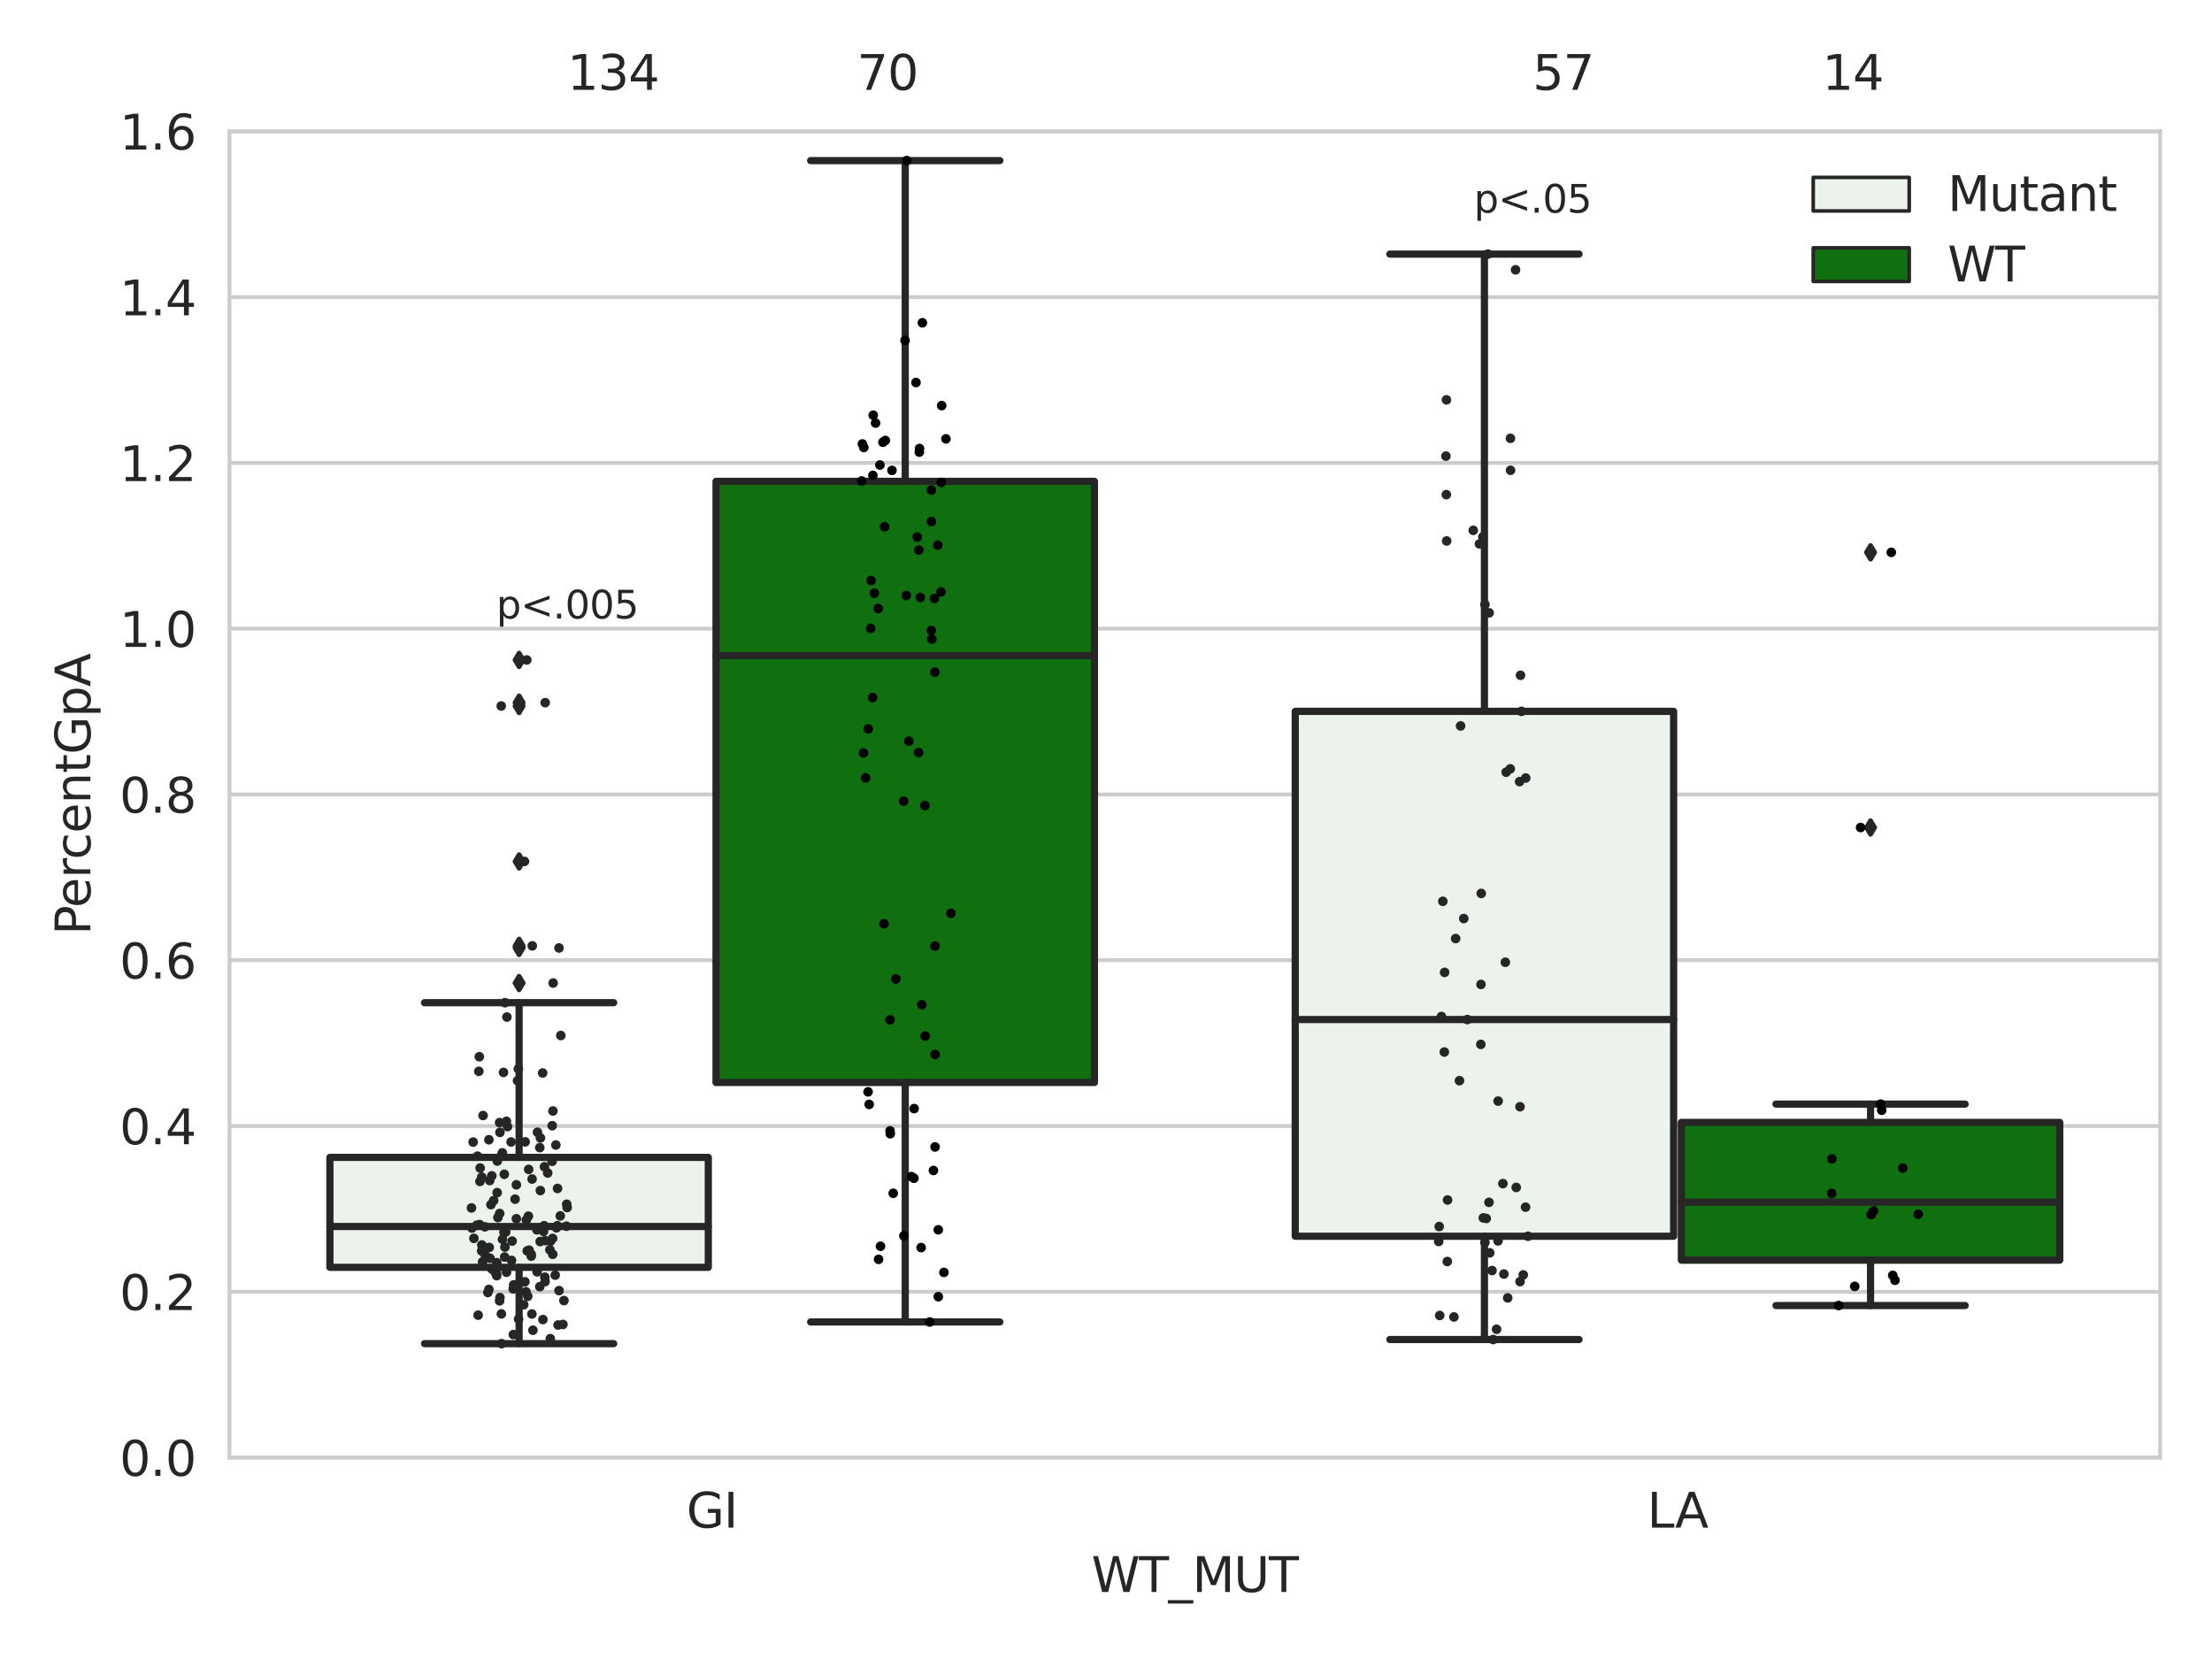<?xml version="1.0" encoding="utf-8" standalone="no"?>
<!DOCTYPE svg PUBLIC "-//W3C//DTD SVG 1.1//EN"
  "http://www.w3.org/Graphics/SVG/1.1/DTD/svg11.dtd">
<svg xmlns:xlink="http://www.w3.org/1999/xlink" width="460.8pt" height="345.6pt" viewBox="0 0 460.8 345.6" xmlns="http://www.w3.org/2000/svg" version="1.1">
 <defs>
  <style type="text/css">*{stroke-linejoin: round; stroke-linecap: butt}</style>
 </defs>
 <g id="figure_1">
  <g id="patch_1">
   <path d="M 0 345.6 
L 460.8 345.6 
L 460.8 0 
L 0 0 
z
" style="fill: #ffffff"/>
  </g>
  <g id="axes_1">
   <g id="patch_2">
    <path d="M 47.81 303.64 
L 450 303.64 
L 450 27.354 
L 47.81 27.354 
z
" style="fill: #ffffff"/>
   </g>
   <g id="matplotlib.axis_1">
    <g id="xtick_1">
     <g id="text_1">
      <!-- GI -->
      <g style="fill: #262626" transform="translate(143.008 318.238)scale(0.1 -0.1)">
       <defs>
        <path id="DejaVuSans-47" d="M 3809 666 
L 3809 1919 
L 2778 1919 
L 2778 2438 
L 4434 2438 
L 4434 434 
Q 4069 175 3628 42 
Q 3188 -91 2688 -91 
Q 1594 -91 976 548 
Q 359 1188 359 2328 
Q 359 3472 976 4111 
Q 1594 4750 2688 4750 
Q 3144 4750 3555 4637 
Q 3966 4525 4313 4306 
L 4313 3634 
Q 3963 3931 3569 4081 
Q 3175 4231 2741 4231 
Q 1884 4231 1454 3753 
Q 1025 3275 1025 2328 
Q 1025 1384 1454 906 
Q 1884 428 2741 428 
Q 3075 428 3337 486 
Q 3600 544 3809 666 
z
" transform="scale(0.016)"/>
        <path id="DejaVuSans-49" d="M 628 4666 
L 1259 4666 
L 1259 0 
L 628 0 
L 628 4666 
z
" transform="scale(0.016)"/>
       </defs>
       <use xlink:href="#DejaVuSans-47"/>
       <use xlink:href="#DejaVuSans-49" x="77.49"/>
      </g>
     </g>
    </g>
    <g id="xtick_2">
     <g id="text_2">
      <!-- LA -->
      <g style="fill: #262626" transform="translate(343.134 318.238)scale(0.1 -0.1)">
       <defs>
        <path id="DejaVuSans-4c" d="M 628 4666 
L 1259 4666 
L 1259 531 
L 3531 531 
L 3531 0 
L 628 0 
L 628 4666 
z
" transform="scale(0.016)"/>
        <path id="DejaVuSans-41" d="M 2188 4044 
L 1331 1722 
L 3047 1722 
L 2188 4044 
z
M 1831 4666 
L 2547 4666 
L 4325 0 
L 3669 0 
L 3244 1197 
L 1141 1197 
L 716 0 
L 50 0 
L 1831 4666 
z
" transform="scale(0.016)"/>
       </defs>
       <use xlink:href="#DejaVuSans-4c"/>
       <use xlink:href="#DejaVuSans-41" x="57.963"/>
      </g>
     </g>
    </g>
    <g id="text_3">
     <!-- WT_MUT -->
     <g style="fill: #262626" transform="translate(227.38 331.638)scale(0.1 -0.1)">
      <defs>
       <path id="DejaVuSans-57" d="M 213 4666 
L 850 4666 
L 1831 722 
L 2809 4666 
L 3519 4666 
L 4500 722 
L 5478 4666 
L 6119 4666 
L 4947 0 
L 4153 0 
L 3169 4050 
L 2175 0 
L 1381 0 
L 213 4666 
z
" transform="scale(0.016)"/>
       <path id="DejaVuSans-54" d="M -19 4666 
L 3928 4666 
L 3928 4134 
L 2272 4134 
L 2272 0 
L 1638 0 
L 1638 4134 
L -19 4134 
L -19 4666 
z
" transform="scale(0.016)"/>
       <path id="DejaVuSans-5f" d="M 3263 -1063 
L 3263 -1509 
L -63 -1509 
L -63 -1063 
L 3263 -1063 
z
" transform="scale(0.016)"/>
       <path id="DejaVuSans-4d" d="M 628 4666 
L 1569 4666 
L 2759 1491 
L 3956 4666 
L 4897 4666 
L 4897 0 
L 4281 0 
L 4281 4097 
L 3078 897 
L 2444 897 
L 1241 4097 
L 1241 0 
L 628 0 
L 628 4666 
z
" transform="scale(0.016)"/>
       <path id="DejaVuSans-55" d="M 556 4666 
L 1191 4666 
L 1191 1831 
Q 1191 1081 1462 751 
Q 1734 422 2344 422 
Q 2950 422 3222 751 
Q 3494 1081 3494 1831 
L 3494 4666 
L 4128 4666 
L 4128 1753 
Q 4128 841 3676 375 
Q 3225 -91 2344 -91 
Q 1459 -91 1007 375 
Q 556 841 556 1753 
L 556 4666 
z
" transform="scale(0.016)"/>
      </defs>
      <use xlink:href="#DejaVuSans-57"/>
      <use xlink:href="#DejaVuSans-54" x="98.877"/>
      <use xlink:href="#DejaVuSans-5f" x="159.961"/>
      <use xlink:href="#DejaVuSans-4d" x="209.961"/>
      <use xlink:href="#DejaVuSans-55" x="296.24"/>
      <use xlink:href="#DejaVuSans-54" x="369.434"/>
     </g>
    </g>
   </g>
   <g id="matplotlib.axis_2">
    <g id="ytick_1">
     <g id="line2d_1">
      <path d="M 47.81 303.64 
L 450 303.64 
" clip-path="url(#pdb98e31737)" style="fill: none; stroke: #cccccc; stroke-width: 0.8; stroke-linecap: round"/>
     </g>
     <g id="text_4">
      <!-- 0.0 -->
      <g style="fill: #262626" transform="translate(24.907 307.439)scale(0.1 -0.1)">
       <defs>
        <path id="DejaVuSans-30" d="M 2034 4250 
Q 1547 4250 1301 3770 
Q 1056 3291 1056 2328 
Q 1056 1369 1301 889 
Q 1547 409 2034 409 
Q 2525 409 2770 889 
Q 3016 1369 3016 2328 
Q 3016 3291 2770 3770 
Q 2525 4250 2034 4250 
z
M 2034 4750 
Q 2819 4750 3233 4129 
Q 3647 3509 3647 2328 
Q 3647 1150 3233 529 
Q 2819 -91 2034 -91 
Q 1250 -91 836 529 
Q 422 1150 422 2328 
Q 422 3509 836 4129 
Q 1250 4750 2034 4750 
z
" transform="scale(0.016)"/>
        <path id="DejaVuSans-2e" d="M 684 794 
L 1344 794 
L 1344 0 
L 684 0 
L 684 794 
z
" transform="scale(0.016)"/>
       </defs>
       <use xlink:href="#DejaVuSans-30"/>
       <use xlink:href="#DejaVuSans-2e" x="63.623"/>
       <use xlink:href="#DejaVuSans-30" x="95.41"/>
      </g>
     </g>
    </g>
    <g id="ytick_2">
     <g id="line2d_2">
      <path d="M 47.81 269.104 
L 450 269.104 
" clip-path="url(#pdb98e31737)" style="fill: none; stroke: #cccccc; stroke-width: 0.8; stroke-linecap: round"/>
     </g>
     <g id="text_5">
      <!-- 0.2 -->
      <g style="fill: #262626" transform="translate(24.907 272.903)scale(0.1 -0.1)">
       <defs>
        <path id="DejaVuSans-32" d="M 1228 531 
L 3431 531 
L 3431 0 
L 469 0 
L 469 531 
Q 828 903 1448 1529 
Q 2069 2156 2228 2338 
Q 2531 2678 2651 2914 
Q 2772 3150 2772 3378 
Q 2772 3750 2511 3984 
Q 2250 4219 1831 4219 
Q 1534 4219 1204 4116 
Q 875 4013 500 3803 
L 500 4441 
Q 881 4594 1212 4672 
Q 1544 4750 1819 4750 
Q 2544 4750 2975 4387 
Q 3406 4025 3406 3419 
Q 3406 3131 3298 2873 
Q 3191 2616 2906 2266 
Q 2828 2175 2409 1742 
Q 1991 1309 1228 531 
z
" transform="scale(0.016)"/>
       </defs>
       <use xlink:href="#DejaVuSans-30"/>
       <use xlink:href="#DejaVuSans-2e" x="63.623"/>
       <use xlink:href="#DejaVuSans-32" x="95.41"/>
      </g>
     </g>
    </g>
    <g id="ytick_3">
     <g id="line2d_3">
      <path d="M 47.81 234.568 
L 450 234.568 
" clip-path="url(#pdb98e31737)" style="fill: none; stroke: #cccccc; stroke-width: 0.8; stroke-linecap: round"/>
     </g>
     <g id="text_6">
      <!-- 0.4 -->
      <g style="fill: #262626" transform="translate(24.907 238.368)scale(0.1 -0.1)">
       <defs>
        <path id="DejaVuSans-34" d="M 2419 4116 
L 825 1625 
L 2419 1625 
L 2419 4116 
z
M 2253 4666 
L 3047 4666 
L 3047 1625 
L 3713 1625 
L 3713 1100 
L 3047 1100 
L 3047 0 
L 2419 0 
L 2419 1100 
L 313 1100 
L 313 1709 
L 2253 4666 
z
" transform="scale(0.016)"/>
       </defs>
       <use xlink:href="#DejaVuSans-30"/>
       <use xlink:href="#DejaVuSans-2e" x="63.623"/>
       <use xlink:href="#DejaVuSans-34" x="95.41"/>
      </g>
     </g>
    </g>
    <g id="ytick_4">
     <g id="line2d_4">
      <path d="M 47.81 200.033 
L 450 200.033 
" clip-path="url(#pdb98e31737)" style="fill: none; stroke: #cccccc; stroke-width: 0.8; stroke-linecap: round"/>
     </g>
     <g id="text_7">
      <!-- 0.6 -->
      <g style="fill: #262626" transform="translate(24.907 203.832)scale(0.1 -0.1)">
       <defs>
        <path id="DejaVuSans-36" d="M 2113 2584 
Q 1688 2584 1439 2293 
Q 1191 2003 1191 1497 
Q 1191 994 1439 701 
Q 1688 409 2113 409 
Q 2538 409 2786 701 
Q 3034 994 3034 1497 
Q 3034 2003 2786 2293 
Q 2538 2584 2113 2584 
z
M 3366 4563 
L 3366 3988 
Q 3128 4100 2886 4159 
Q 2644 4219 2406 4219 
Q 1781 4219 1451 3797 
Q 1122 3375 1075 2522 
Q 1259 2794 1537 2939 
Q 1816 3084 2150 3084 
Q 2853 3084 3261 2657 
Q 3669 2231 3669 1497 
Q 3669 778 3244 343 
Q 2819 -91 2113 -91 
Q 1303 -91 875 529 
Q 447 1150 447 2328 
Q 447 3434 972 4092 
Q 1497 4750 2381 4750 
Q 2619 4750 2861 4703 
Q 3103 4656 3366 4563 
z
" transform="scale(0.016)"/>
       </defs>
       <use xlink:href="#DejaVuSans-30"/>
       <use xlink:href="#DejaVuSans-2e" x="63.623"/>
       <use xlink:href="#DejaVuSans-36" x="95.41"/>
      </g>
     </g>
    </g>
    <g id="ytick_5">
     <g id="line2d_5">
      <path d="M 47.81 165.497 
L 450 165.497 
" clip-path="url(#pdb98e31737)" style="fill: none; stroke: #cccccc; stroke-width: 0.8; stroke-linecap: round"/>
     </g>
     <g id="text_8">
      <!-- 0.8 -->
      <g style="fill: #262626" transform="translate(24.907 169.296)scale(0.1 -0.1)">
       <defs>
        <path id="DejaVuSans-38" d="M 2034 2216 
Q 1584 2216 1326 1975 
Q 1069 1734 1069 1313 
Q 1069 891 1326 650 
Q 1584 409 2034 409 
Q 2484 409 2743 651 
Q 3003 894 3003 1313 
Q 3003 1734 2745 1975 
Q 2488 2216 2034 2216 
z
M 1403 2484 
Q 997 2584 770 2862 
Q 544 3141 544 3541 
Q 544 4100 942 4425 
Q 1341 4750 2034 4750 
Q 2731 4750 3128 4425 
Q 3525 4100 3525 3541 
Q 3525 3141 3298 2862 
Q 3072 2584 2669 2484 
Q 3125 2378 3379 2068 
Q 3634 1759 3634 1313 
Q 3634 634 3220 271 
Q 2806 -91 2034 -91 
Q 1263 -91 848 271 
Q 434 634 434 1313 
Q 434 1759 690 2068 
Q 947 2378 1403 2484 
z
M 1172 3481 
Q 1172 3119 1398 2916 
Q 1625 2713 2034 2713 
Q 2441 2713 2670 2916 
Q 2900 3119 2900 3481 
Q 2900 3844 2670 4047 
Q 2441 4250 2034 4250 
Q 1625 4250 1398 4047 
Q 1172 3844 1172 3481 
z
" transform="scale(0.016)"/>
       </defs>
       <use xlink:href="#DejaVuSans-30"/>
       <use xlink:href="#DejaVuSans-2e" x="63.623"/>
       <use xlink:href="#DejaVuSans-38" x="95.41"/>
      </g>
     </g>
    </g>
    <g id="ytick_6">
     <g id="line2d_6">
      <path d="M 47.81 130.961 
L 450 130.961 
" clip-path="url(#pdb98e31737)" style="fill: none; stroke: #cccccc; stroke-width: 0.8; stroke-linecap: round"/>
     </g>
     <g id="text_9">
      <!-- 1.0 -->
      <g style="fill: #262626" transform="translate(24.907 134.76)scale(0.1 -0.1)">
       <defs>
        <path id="DejaVuSans-31" d="M 794 531 
L 1825 531 
L 1825 4091 
L 703 3866 
L 703 4441 
L 1819 4666 
L 2450 4666 
L 2450 531 
L 3481 531 
L 3481 0 
L 794 0 
L 794 531 
z
" transform="scale(0.016)"/>
       </defs>
       <use xlink:href="#DejaVuSans-31"/>
       <use xlink:href="#DejaVuSans-2e" x="63.623"/>
       <use xlink:href="#DejaVuSans-30" x="95.41"/>
      </g>
     </g>
    </g>
    <g id="ytick_7">
     <g id="line2d_7">
      <path d="M 47.81 96.425 
L 450 96.425 
" clip-path="url(#pdb98e31737)" style="fill: none; stroke: #cccccc; stroke-width: 0.8; stroke-linecap: round"/>
     </g>
     <g id="text_10">
      <!-- 1.2 -->
      <g style="fill: #262626" transform="translate(24.907 100.225)scale(0.1 -0.1)">
       <use xlink:href="#DejaVuSans-31"/>
       <use xlink:href="#DejaVuSans-2e" x="63.623"/>
       <use xlink:href="#DejaVuSans-32" x="95.41"/>
      </g>
     </g>
    </g>
    <g id="ytick_8">
     <g id="line2d_8">
      <path d="M 47.81 61.89 
L 450 61.89 
" clip-path="url(#pdb98e31737)" style="fill: none; stroke: #cccccc; stroke-width: 0.8; stroke-linecap: round"/>
     </g>
     <g id="text_11">
      <!-- 1.4 -->
      <g style="fill: #262626" transform="translate(24.907 65.689)scale(0.1 -0.1)">
       <use xlink:href="#DejaVuSans-31"/>
       <use xlink:href="#DejaVuSans-2e" x="63.623"/>
       <use xlink:href="#DejaVuSans-34" x="95.41"/>
      </g>
     </g>
    </g>
    <g id="ytick_9">
     <g id="line2d_9">
      <path d="M 47.81 27.354 
L 450 27.354 
" clip-path="url(#pdb98e31737)" style="fill: none; stroke: #cccccc; stroke-width: 0.8; stroke-linecap: round"/>
     </g>
     <g id="text_12">
      <!-- 1.6 -->
      <g style="fill: #262626" transform="translate(24.907 31.153)scale(0.1 -0.1)">
       <use xlink:href="#DejaVuSans-31"/>
       <use xlink:href="#DejaVuSans-2e" x="63.623"/>
       <use xlink:href="#DejaVuSans-36" x="95.41"/>
      </g>
     </g>
    </g>
    <g id="text_13">
     <!-- PercentGpA -->
     <g style="fill: #262626" transform="translate(18.827 194.774)rotate(-90)scale(0.1 -0.1)">
      <defs>
       <path id="DejaVuSans-50" d="M 1259 4147 
L 1259 2394 
L 2053 2394 
Q 2494 2394 2734 2622 
Q 2975 2850 2975 3272 
Q 2975 3691 2734 3919 
Q 2494 4147 2053 4147 
L 1259 4147 
z
M 628 4666 
L 2053 4666 
Q 2838 4666 3239 4311 
Q 3641 3956 3641 3272 
Q 3641 2581 3239 2228 
Q 2838 1875 2053 1875 
L 1259 1875 
L 1259 0 
L 628 0 
L 628 4666 
z
" transform="scale(0.016)"/>
       <path id="DejaVuSans-65" d="M 3597 1894 
L 3597 1613 
L 953 1613 
Q 991 1019 1311 708 
Q 1631 397 2203 397 
Q 2534 397 2845 478 
Q 3156 559 3463 722 
L 3463 178 
Q 3153 47 2828 -22 
Q 2503 -91 2169 -91 
Q 1331 -91 842 396 
Q 353 884 353 1716 
Q 353 2575 817 3079 
Q 1281 3584 2069 3584 
Q 2775 3584 3186 3129 
Q 3597 2675 3597 1894 
z
M 3022 2063 
Q 3016 2534 2758 2815 
Q 2500 3097 2075 3097 
Q 1594 3097 1305 2825 
Q 1016 2553 972 2059 
L 3022 2063 
z
" transform="scale(0.016)"/>
       <path id="DejaVuSans-72" d="M 2631 2963 
Q 2534 3019 2420 3045 
Q 2306 3072 2169 3072 
Q 1681 3072 1420 2755 
Q 1159 2438 1159 1844 
L 1159 0 
L 581 0 
L 581 3500 
L 1159 3500 
L 1159 2956 
Q 1341 3275 1631 3429 
Q 1922 3584 2338 3584 
Q 2397 3584 2469 3576 
Q 2541 3569 2628 3553 
L 2631 2963 
z
" transform="scale(0.016)"/>
       <path id="DejaVuSans-63" d="M 3122 3366 
L 3122 2828 
Q 2878 2963 2633 3030 
Q 2388 3097 2138 3097 
Q 1578 3097 1268 2742 
Q 959 2388 959 1747 
Q 959 1106 1268 751 
Q 1578 397 2138 397 
Q 2388 397 2633 464 
Q 2878 531 3122 666 
L 3122 134 
Q 2881 22 2623 -34 
Q 2366 -91 2075 -91 
Q 1284 -91 818 406 
Q 353 903 353 1747 
Q 353 2603 823 3093 
Q 1294 3584 2113 3584 
Q 2378 3584 2631 3529 
Q 2884 3475 3122 3366 
z
" transform="scale(0.016)"/>
       <path id="DejaVuSans-6e" d="M 3513 2113 
L 3513 0 
L 2938 0 
L 2938 2094 
Q 2938 2591 2744 2837 
Q 2550 3084 2163 3084 
Q 1697 3084 1428 2787 
Q 1159 2491 1159 1978 
L 1159 0 
L 581 0 
L 581 3500 
L 1159 3500 
L 1159 2956 
Q 1366 3272 1645 3428 
Q 1925 3584 2291 3584 
Q 2894 3584 3203 3211 
Q 3513 2838 3513 2113 
z
" transform="scale(0.016)"/>
       <path id="DejaVuSans-74" d="M 1172 4494 
L 1172 3500 
L 2356 3500 
L 2356 3053 
L 1172 3053 
L 1172 1153 
Q 1172 725 1289 603 
Q 1406 481 1766 481 
L 2356 481 
L 2356 0 
L 1766 0 
Q 1100 0 847 248 
Q 594 497 594 1153 
L 594 3053 
L 172 3053 
L 172 3500 
L 594 3500 
L 594 4494 
L 1172 4494 
z
" transform="scale(0.016)"/>
       <path id="DejaVuSans-70" d="M 1159 525 
L 1159 -1331 
L 581 -1331 
L 581 3500 
L 1159 3500 
L 1159 2969 
Q 1341 3281 1617 3432 
Q 1894 3584 2278 3584 
Q 2916 3584 3314 3078 
Q 3713 2572 3713 1747 
Q 3713 922 3314 415 
Q 2916 -91 2278 -91 
Q 1894 -91 1617 61 
Q 1341 213 1159 525 
z
M 3116 1747 
Q 3116 2381 2855 2742 
Q 2594 3103 2138 3103 
Q 1681 3103 1420 2742 
Q 1159 2381 1159 1747 
Q 1159 1113 1420 752 
Q 1681 391 2138 391 
Q 2594 391 2855 752 
Q 3116 1113 3116 1747 
z
" transform="scale(0.016)"/>
      </defs>
      <use xlink:href="#DejaVuSans-50"/>
      <use xlink:href="#DejaVuSans-65" x="56.678"/>
      <use xlink:href="#DejaVuSans-72" x="118.201"/>
      <use xlink:href="#DejaVuSans-63" x="157.064"/>
      <use xlink:href="#DejaVuSans-65" x="212.045"/>
      <use xlink:href="#DejaVuSans-6e" x="273.568"/>
      <use xlink:href="#DejaVuSans-74" x="336.947"/>
      <use xlink:href="#DejaVuSans-47" x="376.156"/>
      <use xlink:href="#DejaVuSans-70" x="453.646"/>
      <use xlink:href="#DejaVuSans-41" x="517.123"/>
     </g>
    </g>
   </g>
   <g id="patch_3">
    <path d="M 68.724 264.008 
L 147.553 264.008 
L 147.553 241.106 
L 68.724 241.106 
L 68.724 264.008 
z
" clip-path="url(#pdb98e31737)" style="fill: #ecf2ec; stroke: #262626; stroke-width: 1.5; stroke-linejoin: miter"/>
   </g>
   <g id="patch_4">
    <path d="M 149.162 225.502 
L 227.991 225.502 
L 227.991 100.27 
L 149.162 100.27 
L 149.162 225.502 
z
" clip-path="url(#pdb98e31737)" style="fill: #107010; stroke: #262626; stroke-width: 1.5; stroke-linejoin: miter"/>
   </g>
   <g id="patch_5">
    <path d="M 269.819 257.532 
L 348.648 257.532 
L 348.648 148.187 
L 269.819 148.187 
L 269.819 257.532 
z
" clip-path="url(#pdb98e31737)" style="fill: #ecf2ec; stroke: #262626; stroke-width: 1.5; stroke-linejoin: miter"/>
   </g>
   <g id="patch_6">
    <path d="M 350.257 262.516 
L 429.086 262.516 
L 429.086 233.817 
L 350.257 233.817 
L 350.257 262.516 
z
" clip-path="url(#pdb98e31737)" style="fill: #107010; stroke: #262626; stroke-width: 1.5; stroke-linejoin: miter"/>
   </g>
   <g id="patch_7">
    <path d="M 148.357 303.64 
L 148.357 303.64 
L 148.357 303.64 
L 148.357 303.64 
z
" clip-path="url(#pdb98e31737)" style="fill: #ecf2ec; stroke: #262626; stroke-width: 0.75; stroke-linejoin: miter"/>
   </g>
   <g id="patch_8">
    <path d="M 148.357 303.64 
L 148.357 303.64 
L 148.357 303.64 
L 148.357 303.64 
z
" clip-path="url(#pdb98e31737)" style="fill: #107010; stroke: #262626; stroke-width: 0.75; stroke-linejoin: miter"/>
   </g>
   <g id="PathCollection_1"/>
   <g id="PathCollection_2"/>
   <g id="line2d_10">
    <path d="M 108.138 264.008 
L 108.138 279.91 
" clip-path="url(#pdb98e31737)" style="fill: none; stroke: #262626; stroke-width: 1.5; stroke-linecap: round"/>
   </g>
   <g id="line2d_11">
    <path d="M 108.138 241.106 
L 108.138 208.878 
" clip-path="url(#pdb98e31737)" style="fill: none; stroke: #262626; stroke-width: 1.5; stroke-linecap: round"/>
   </g>
   <g id="line2d_12">
    <path d="M 88.431 279.91 
L 127.846 279.91 
" clip-path="url(#pdb98e31737)" style="fill: none; stroke: #262626; stroke-width: 1.5; stroke-linecap: round"/>
   </g>
   <g id="line2d_13">
    <path d="M 88.431 208.878 
L 127.846 208.878 
" clip-path="url(#pdb98e31737)" style="fill: none; stroke: #262626; stroke-width: 1.5; stroke-linecap: round"/>
   </g>
   <g id="line2d_14">
    <defs>
     <path id="m2cb9a7e993" d="M -0 1.414 
L 0.849 0 
L 0 -1.414 
L -0.849 -0 
z
" style="stroke: #262626; stroke-linejoin: miter"/>
    </defs>
    <g clip-path="url(#pdb98e31737)">
     <use xlink:href="#m2cb9a7e993" x="108.138" y="204.786" style="fill: #262626; stroke: #262626; stroke-linejoin: miter"/>
     <use xlink:href="#m2cb9a7e993" x="108.138" y="197.038" style="fill: #262626; stroke: #262626; stroke-linejoin: miter"/>
     <use xlink:href="#m2cb9a7e993" x="108.138" y="179.454" style="fill: #262626; stroke: #262626; stroke-linejoin: miter"/>
     <use xlink:href="#m2cb9a7e993" x="108.138" y="197.478" style="fill: #262626; stroke: #262626; stroke-linejoin: miter"/>
     <use xlink:href="#m2cb9a7e993" x="108.138" y="146.371" style="fill: #262626; stroke: #262626; stroke-linejoin: miter"/>
     <use xlink:href="#m2cb9a7e993" x="108.138" y="147.074" style="fill: #262626; stroke: #262626; stroke-linejoin: miter"/>
     <use xlink:href="#m2cb9a7e993" x="108.138" y="137.48" style="fill: #262626; stroke: #262626; stroke-linejoin: miter"/>
    </g>
   </g>
   <g id="line2d_15">
    <path d="M 188.577 225.502 
L 188.577 275.391 
" clip-path="url(#pdb98e31737)" style="fill: none; stroke: #262626; stroke-width: 1.5; stroke-linecap: round"/>
   </g>
   <g id="line2d_16">
    <path d="M 188.577 100.27 
L 188.577 33.455 
" clip-path="url(#pdb98e31737)" style="fill: none; stroke: #262626; stroke-width: 1.5; stroke-linecap: round"/>
   </g>
   <g id="line2d_17">
    <path d="M 168.869 275.391 
L 208.284 275.391 
" clip-path="url(#pdb98e31737)" style="fill: none; stroke: #262626; stroke-width: 1.5; stroke-linecap: round"/>
   </g>
   <g id="line2d_18">
    <path d="M 168.869 33.455 
L 208.284 33.455 
" clip-path="url(#pdb98e31737)" style="fill: none; stroke: #262626; stroke-width: 1.5; stroke-linecap: round"/>
   </g>
   <g id="line2d_19"/>
   <g id="line2d_20">
    <path d="M 309.233 257.532 
L 309.233 279.049 
" clip-path="url(#pdb98e31737)" style="fill: none; stroke: #262626; stroke-width: 1.5; stroke-linecap: round"/>
   </g>
   <g id="line2d_21">
    <path d="M 309.233 148.187 
L 309.233 52.933 
" clip-path="url(#pdb98e31737)" style="fill: none; stroke: #262626; stroke-width: 1.5; stroke-linecap: round"/>
   </g>
   <g id="line2d_22">
    <path d="M 289.526 279.049 
L 328.941 279.049 
" clip-path="url(#pdb98e31737)" style="fill: none; stroke: #262626; stroke-width: 1.5; stroke-linecap: round"/>
   </g>
   <g id="line2d_23">
    <path d="M 289.526 52.933 
L 328.941 52.933 
" clip-path="url(#pdb98e31737)" style="fill: none; stroke: #262626; stroke-width: 1.5; stroke-linecap: round"/>
   </g>
   <g id="line2d_24"/>
   <g id="line2d_25">
    <path d="M 389.671 262.516 
L 389.671 271.966 
" clip-path="url(#pdb98e31737)" style="fill: none; stroke: #262626; stroke-width: 1.5; stroke-linecap: round"/>
   </g>
   <g id="line2d_26">
    <path d="M 389.671 233.817 
L 389.671 230.005 
" clip-path="url(#pdb98e31737)" style="fill: none; stroke: #262626; stroke-width: 1.5; stroke-linecap: round"/>
   </g>
   <g id="line2d_27">
    <path d="M 369.964 271.966 
L 409.379 271.966 
" clip-path="url(#pdb98e31737)" style="fill: none; stroke: #262626; stroke-width: 1.5; stroke-linecap: round"/>
   </g>
   <g id="line2d_28">
    <path d="M 369.964 230.005 
L 409.379 230.005 
" clip-path="url(#pdb98e31737)" style="fill: none; stroke: #262626; stroke-width: 1.5; stroke-linecap: round"/>
   </g>
   <g id="line2d_29">
    <g clip-path="url(#pdb98e31737)">
     <use xlink:href="#m2cb9a7e993" x="389.671" y="115.065" style="fill: #262626; stroke: #262626; stroke-linejoin: miter"/>
     <use xlink:href="#m2cb9a7e993" x="389.671" y="172.383" style="fill: #262626; stroke: #262626; stroke-linejoin: miter"/>
    </g>
   </g>
   <g id="line2d_30">
    <path d="M 68.724 255.506 
L 147.553 255.506 
" clip-path="url(#pdb98e31737)" style="fill: none; stroke: #262626; stroke-width: 1.5; stroke-linecap: round"/>
   </g>
   <g id="line2d_31">
    <path d="M 149.162 136.581 
L 227.991 136.581 
" clip-path="url(#pdb98e31737)" style="fill: none; stroke: #262626; stroke-width: 1.5; stroke-linecap: round"/>
   </g>
   <g id="line2d_32">
    <path d="M 269.819 212.389 
L 348.648 212.389 
" clip-path="url(#pdb98e31737)" style="fill: none; stroke: #262626; stroke-width: 1.5; stroke-linecap: round"/>
   </g>
   <g id="line2d_33">
    <path d="M 350.257 250.43 
L 429.086 250.43 
" clip-path="url(#pdb98e31737)" style="fill: none; stroke: #262626; stroke-width: 1.5; stroke-linecap: round"/>
   </g>
   <g id="patch_9">
    <path d="M 47.81 303.64 
L 47.81 27.354 
" style="fill: none; stroke: #cccccc; stroke-width: 0.8; stroke-linejoin: miter; stroke-linecap: square"/>
   </g>
   <g id="patch_10">
    <path d="M 450 303.64 
L 450 27.354 
" style="fill: none; stroke: #cccccc; stroke-width: 0.8; stroke-linejoin: miter; stroke-linecap: square"/>
   </g>
   <g id="patch_11">
    <path d="M 47.81 303.64 
L 450 303.64 
" style="fill: none; stroke: #cccccc; stroke-width: 0.8; stroke-linejoin: miter; stroke-linecap: square"/>
   </g>
   <g id="patch_12">
    <path d="M 47.81 27.354 
L 450 27.354 
" style="fill: none; stroke: #cccccc; stroke-width: 0.8; stroke-linejoin: miter; stroke-linecap: square"/>
   </g>
   <g id="PathCollection_3">
    <defs>
     <path id="C0_0_5231ae9560" d="M 0 1 
C 0.265 1 0.52 0.895 0.707 0.707 
C 0.895 0.52 1 0.265 1 -0 
C 1 -0.265 0.895 -0.52 0.707 -0.707 
C 0.52 -0.895 0.265 -1 0 -1 
C -0.265 -1 -0.52 -0.895 -0.707 -0.707 
C -0.895 -0.52 -1 -0.265 -1 0 
C -1 0.265 -0.895 0.52 -0.707 0.707 
C -0.52 0.895 -0.265 1 0 1 
z
"/>
    </defs>
    <g clip-path="url(#pdb98e31737)">
     <use xlink:href="#C0_0_5231ae9560" x="105.196" y="208.878" style="fill: #262626"/>
    </g>
    <g clip-path="url(#pdb98e31737)">
     <use xlink:href="#C0_0_5231ae9560" x="102.27" y="250.945" style="fill: #262626"/>
    </g>
    <g clip-path="url(#pdb98e31737)">
     <use xlink:href="#C0_0_5231ae9560" x="102.844" y="250.093" style="fill: #262626"/>
    </g>
    <g clip-path="url(#pdb98e31737)">
     <use xlink:href="#C0_0_5231ae9560" x="107.572" y="246.819" style="fill: #262626"/>
    </g>
    <g clip-path="url(#pdb98e31737)">
     <use xlink:href="#C0_0_5231ae9560" x="115.227" y="204.786" style="fill: #262626"/>
    </g>
    <g clip-path="url(#pdb98e31737)">
     <use xlink:href="#C0_0_5231ae9560" x="102.064" y="262.108" style="fill: #262626"/>
    </g>
    <g clip-path="url(#pdb98e31737)">
     <use xlink:href="#C0_0_5231ae9560" x="99.481" y="240.854" style="fill: #262626"/>
    </g>
    <g clip-path="url(#pdb98e31737)">
     <use xlink:href="#C0_0_5231ae9560" x="110.885" y="197.038" style="fill: #262626"/>
    </g>
    <g clip-path="url(#pdb98e31737)">
     <use xlink:href="#C0_0_5231ae9560" x="109.835" y="260.584" style="fill: #262626"/>
    </g>
    <g clip-path="url(#pdb98e31737)">
     <use xlink:href="#C0_0_5231ae9560" x="109.252" y="179.454" style="fill: #262626"/>
    </g>
    <g clip-path="url(#pdb98e31737)">
     <use xlink:href="#C0_0_5231ae9560" x="114.667" y="258.578" style="fill: #262626"/>
    </g>
    <g clip-path="url(#pdb98e31737)">
     <use xlink:href="#C0_0_5231ae9560" x="105.512" y="265.032" style="fill: #262626"/>
    </g>
    <g clip-path="url(#pdb98e31737)">
     <use xlink:href="#C0_0_5231ae9560" x="98.306" y="255.826" style="fill: #262626"/>
    </g>
    <g clip-path="url(#pdb98e31737)">
     <use xlink:href="#C0_0_5231ae9560" x="115.661" y="265.632" style="fill: #262626"/>
    </g>
    <g clip-path="url(#pdb98e31737)">
     <use xlink:href="#C0_0_5231ae9560" x="111.894" y="264.938" style="fill: #262626"/>
    </g>
    <g clip-path="url(#pdb98e31737)">
     <use xlink:href="#C0_0_5231ae9560" x="106.557" y="262.557" style="fill: #262626"/>
    </g>
    <g clip-path="url(#pdb98e31737)">
     <use xlink:href="#C0_0_5231ae9560" x="116.829" y="215.719" style="fill: #262626"/>
    </g>
    <g clip-path="url(#pdb98e31737)">
     <use xlink:href="#C0_0_5231ae9560" x="105.488" y="233.592" style="fill: #262626"/>
    </g>
    <g clip-path="url(#pdb98e31737)">
     <use xlink:href="#C0_0_5231ae9560" x="109.562" y="269.089" style="fill: #262626"/>
    </g>
    <g clip-path="url(#pdb98e31737)">
     <use xlink:href="#C0_0_5231ae9560" x="104.984" y="256.688" style="fill: #262626"/>
    </g>
    <g clip-path="url(#pdb98e31737)">
     <use xlink:href="#C0_0_5231ae9560" x="112.457" y="268.029" style="fill: #262626"/>
    </g>
    <g clip-path="url(#pdb98e31737)">
     <use xlink:href="#C0_0_5231ae9560" x="99.319" y="255.238" style="fill: #262626"/>
    </g>
    <g clip-path="url(#pdb98e31737)">
     <use xlink:href="#C0_0_5231ae9560" x="100.528" y="262.883" style="fill: #262626"/>
    </g>
    <g clip-path="url(#pdb98e31737)">
     <use xlink:href="#C0_0_5231ae9560" x="113.574" y="258.441" style="fill: #262626"/>
    </g>
    <g clip-path="url(#pdb98e31737)">
     <use xlink:href="#C0_0_5231ae9560" x="116.447" y="197.478" style="fill: #262626"/>
    </g>
    <g clip-path="url(#pdb98e31737)">
     <use xlink:href="#C0_0_5231ae9560" x="118.057" y="250.863" style="fill: #262626"/>
    </g>
    <g clip-path="url(#pdb98e31737)">
     <use xlink:href="#C0_0_5231ae9560" x="105.127" y="261.864" style="fill: #262626"/>
    </g>
    <g clip-path="url(#pdb98e31737)">
     <use xlink:href="#C0_0_5231ae9560" x="115.018" y="241.922" style="fill: #262626"/>
    </g>
    <g clip-path="url(#pdb98e31737)">
     <use xlink:href="#C0_0_5231ae9560" x="109.643" y="254.143" style="fill: #262626"/>
    </g>
    <g clip-path="url(#pdb98e31737)">
     <use xlink:href="#C0_0_5231ae9560" x="98.564" y="237.918" style="fill: #262626"/>
    </g>
    <g clip-path="url(#pdb98e31737)">
     <use xlink:href="#C0_0_5231ae9560" x="112.526" y="258.633" style="fill: #262626"/>
    </g>
    <g clip-path="url(#pdb98e31737)">
     <use xlink:href="#C0_0_5231ae9560" x="100.344" y="260.586" style="fill: #262626"/>
    </g>
    <g clip-path="url(#pdb98e31737)">
     <use xlink:href="#C0_0_5231ae9560" x="104.466" y="240.776" style="fill: #262626"/>
    </g>
    <g clip-path="url(#pdb98e31737)">
     <use xlink:href="#C0_0_5231ae9560" x="115.189" y="231.442" style="fill: #262626"/>
    </g>
    <g clip-path="url(#pdb98e31737)">
     <use xlink:href="#C0_0_5231ae9560" x="109.947" y="270.034" style="fill: #262626"/>
    </g>
    <g clip-path="url(#pdb98e31737)">
     <use xlink:href="#C0_0_5231ae9560" x="107.9" y="267.484" style="fill: #262626"/>
    </g>
    <g clip-path="url(#pdb98e31737)">
     <use xlink:href="#C0_0_5231ae9560" x="109.344" y="267.022" style="fill: #262626"/>
    </g>
    <g clip-path="url(#pdb98e31737)">
     <use xlink:href="#C0_0_5231ae9560" x="114.548" y="260.352" style="fill: #262626"/>
    </g>
    <g clip-path="url(#pdb98e31737)">
     <use xlink:href="#C0_0_5231ae9560" x="110.809" y="273.727" style="fill: #262626"/>
    </g>
    <g clip-path="url(#pdb98e31737)">
     <use xlink:href="#C0_0_5231ae9560" x="101.631" y="269.252" style="fill: #262626"/>
    </g>
    <g clip-path="url(#pdb98e31737)">
     <use xlink:href="#C0_0_5231ae9560" x="113.574" y="146.371" style="fill: #262626"/>
    </g>
    <g clip-path="url(#pdb98e31737)">
     <use xlink:href="#C0_0_5231ae9560" x="112.583" y="237.058" style="fill: #262626"/>
    </g>
    <g clip-path="url(#pdb98e31737)">
     <use xlink:href="#C0_0_5231ae9560" x="114.641" y="278.864" style="fill: #262626"/>
    </g>
    <g clip-path="url(#pdb98e31737)">
     <use xlink:href="#C0_0_5231ae9560" x="116.26" y="276.024" style="fill: #262626"/>
    </g>
    <g clip-path="url(#pdb98e31737)">
     <use xlink:href="#C0_0_5231ae9560" x="100.63" y="232.385" style="fill: #262626"/>
    </g>
    <g clip-path="url(#pdb98e31737)">
     <use xlink:href="#C0_0_5231ae9560" x="104.446" y="273.708" style="fill: #262626"/>
    </g>
    <g clip-path="url(#pdb98e31737)">
     <use xlink:href="#C0_0_5231ae9560" x="106.471" y="237.893" style="fill: #262626"/>
    </g>
    <g clip-path="url(#pdb98e31737)">
     <use xlink:href="#C0_0_5231ae9560" x="109.098" y="271.797" style="fill: #262626"/>
    </g>
    <g clip-path="url(#pdb98e31737)">
     <use xlink:href="#C0_0_5231ae9560" x="111.018" y="277.111" style="fill: #262626"/>
    </g>
    <g clip-path="url(#pdb98e31737)">
     <use xlink:href="#C0_0_5231ae9560" x="116.459" y="268.857" style="fill: #262626"/>
    </g>
    <g clip-path="url(#pdb98e31737)">
     <use xlink:href="#C0_0_5231ae9560" x="104.885" y="223.406" style="fill: #262626"/>
    </g>
    <g clip-path="url(#pdb98e31737)">
     <use xlink:href="#C0_0_5231ae9560" x="117.482" y="270.931" style="fill: #262626"/>
    </g>
    <g clip-path="url(#pdb98e31737)">
     <use xlink:href="#C0_0_5231ae9560" x="101.008" y="255.569" style="fill: #262626"/>
    </g>
    <g clip-path="url(#pdb98e31737)">
     <use xlink:href="#C0_0_5231ae9560" x="113.353" y="255.344" style="fill: #262626"/>
    </g>
    <g clip-path="url(#pdb98e31737)">
     <use xlink:href="#C0_0_5231ae9560" x="100.38" y="259.347" style="fill: #262626"/>
    </g>
    <g clip-path="url(#pdb98e31737)">
     <use xlink:href="#C0_0_5231ae9560" x="114.094" y="244.346" style="fill: #262626"/>
    </g>
    <g clip-path="url(#pdb98e31737)">
     <use xlink:href="#C0_0_5231ae9560" x="101.847" y="268.606" style="fill: #262626"/>
    </g>
    <g clip-path="url(#pdb98e31737)">
     <use xlink:href="#C0_0_5231ae9560" x="108.028" y="274.788" style="fill: #262626"/>
    </g>
    <g clip-path="url(#pdb98e31737)">
     <use xlink:href="#C0_0_5231ae9560" x="115.793" y="238.523" style="fill: #262626"/>
    </g>
    <g clip-path="url(#pdb98e31737)">
     <use xlink:href="#C0_0_5231ae9560" x="115.122" y="257.99" style="fill: #262626"/>
    </g>
    <g clip-path="url(#pdb98e31737)">
     <use xlink:href="#C0_0_5231ae9560" x="107.982" y="222.66" style="fill: #262626"/>
    </g>
    <g clip-path="url(#pdb98e31737)">
     <use xlink:href="#C0_0_5231ae9560" x="104.68" y="258.169" style="fill: #262626"/>
    </g>
    <g clip-path="url(#pdb98e31737)">
     <use xlink:href="#C0_0_5231ae9560" x="107.301" y="249.806" style="fill: #262626"/>
    </g>
    <g clip-path="url(#pdb98e31737)">
     <use xlink:href="#C0_0_5231ae9560" x="110.672" y="261.673" style="fill: #262626"/>
    </g>
    <g clip-path="url(#pdb98e31737)">
     <use xlink:href="#C0_0_5231ae9560" x="98.721" y="257.971" style="fill: #262626"/>
    </g>
    <g clip-path="url(#pdb98e31737)">
     <use xlink:href="#C0_0_5231ae9560" x="113.556" y="266.983" style="fill: #262626"/>
    </g>
    <g clip-path="url(#pdb98e31737)">
     <use xlink:href="#C0_0_5231ae9560" x="118.003" y="255.443" style="fill: #262626"/>
    </g>
    <g clip-path="url(#pdb98e31737)">
     <use xlink:href="#C0_0_5231ae9560" x="104.075" y="270.989" style="fill: #262626"/>
    </g>
    <g clip-path="url(#pdb98e31737)">
     <use xlink:href="#C0_0_5231ae9560" x="101.102" y="261.566" style="fill: #262626"/>
    </g>
    <g clip-path="url(#pdb98e31737)">
     <use xlink:href="#C0_0_5231ae9560" x="115.139" y="261.288" style="fill: #262626"/>
    </g>
    <g clip-path="url(#pdb98e31737)">
     <use xlink:href="#C0_0_5231ae9560" x="116.714" y="253.287" style="fill: #262626"/>
    </g>
    <g clip-path="url(#pdb98e31737)">
     <use xlink:href="#C0_0_5231ae9560" x="110.224" y="260.427" style="fill: #262626"/>
    </g>
    <g clip-path="url(#pdb98e31737)">
     <use xlink:href="#C0_0_5231ae9560" x="104.65" y="240.154" style="fill: #262626"/>
    </g>
    <g clip-path="url(#pdb98e31737)">
     <use xlink:href="#C0_0_5231ae9560" x="99.604" y="273.973" style="fill: #262626"/>
    </g>
    <g clip-path="url(#pdb98e31737)">
     <use xlink:href="#C0_0_5231ae9560" x="101.846" y="237.431" style="fill: #262626"/>
    </g>
    <g clip-path="url(#pdb98e31737)">
     <use xlink:href="#C0_0_5231ae9560" x="111.841" y="256.193" style="fill: #262626"/>
    </g>
    <g clip-path="url(#pdb98e31737)">
     <use xlink:href="#C0_0_5231ae9560" x="101.91" y="259.87" style="fill: #262626"/>
    </g>
    <g clip-path="url(#pdb98e31737)">
     <use xlink:href="#C0_0_5231ae9560" x="113.1" y="274.891" style="fill: #262626"/>
    </g>
    <g clip-path="url(#pdb98e31737)">
     <use xlink:href="#C0_0_5231ae9560" x="98.218" y="251.637" style="fill: #262626"/>
    </g>
    <g clip-path="url(#pdb98e31737)">
     <use xlink:href="#C0_0_5231ae9560" x="103.596" y="241.861" style="fill: #262626"/>
    </g>
    <g clip-path="url(#pdb98e31737)">
     <use xlink:href="#C0_0_5231ae9560" x="104.093" y="252.793" style="fill: #262626"/>
    </g>
    <g clip-path="url(#pdb98e31737)">
     <use xlink:href="#C0_0_5231ae9560" x="102.013" y="245.93" style="fill: #262626"/>
    </g>
    <g clip-path="url(#pdb98e31737)">
     <use xlink:href="#C0_0_5231ae9560" x="105.604" y="211.867" style="fill: #262626"/>
    </g>
    <g clip-path="url(#pdb98e31737)">
     <use xlink:href="#C0_0_5231ae9560" x="103.474" y="265.747" style="fill: #262626"/>
    </g>
    <g clip-path="url(#pdb98e31737)">
     <use xlink:href="#C0_0_5231ae9560" x="113.039" y="223.521" style="fill: #262626"/>
    </g>
    <g clip-path="url(#pdb98e31737)">
     <use xlink:href="#C0_0_5231ae9560" x="117.271" y="275.91" style="fill: #262626"/>
    </g>
    <g clip-path="url(#pdb98e31737)">
     <use xlink:href="#C0_0_5231ae9560" x="106.938" y="278.019" style="fill: #262626"/>
    </g>
    <g clip-path="url(#pdb98e31737)">
     <use xlink:href="#C0_0_5231ae9560" x="104.147" y="270.311" style="fill: #262626"/>
    </g>
    <g clip-path="url(#pdb98e31737)">
     <use xlink:href="#C0_0_5231ae9560" x="111.956" y="235.87" style="fill: #262626"/>
    </g>
    <g clip-path="url(#pdb98e31737)">
     <use xlink:href="#C0_0_5231ae9560" x="99.85" y="220.135" style="fill: #262626"/>
    </g>
    <g clip-path="url(#pdb98e31737)">
     <use xlink:href="#C0_0_5231ae9560" x="105.721" y="234.701" style="fill: #262626"/>
    </g>
    <g clip-path="url(#pdb98e31737)">
     <use xlink:href="#C0_0_5231ae9560" x="115.036" y="234.504" style="fill: #262626"/>
    </g>
    <g clip-path="url(#pdb98e31737)">
     <use xlink:href="#C0_0_5231ae9560" x="102.45" y="264.333" style="fill: #262626"/>
    </g>
    <g clip-path="url(#pdb98e31737)">
     <use xlink:href="#C0_0_5231ae9560" x="113.498" y="266.061" style="fill: #262626"/>
    </g>
    <g clip-path="url(#pdb98e31737)">
     <use xlink:href="#C0_0_5231ae9560" x="103.567" y="248.445" style="fill: #262626"/>
    </g>
    <g clip-path="url(#pdb98e31737)">
     <use xlink:href="#C0_0_5231ae9560" x="116.148" y="247.574" style="fill: #262626"/>
    </g>
    <g clip-path="url(#pdb98e31737)">
     <use xlink:href="#C0_0_5231ae9560" x="100.36" y="245.21" style="fill: #262626"/>
    </g>
    <g clip-path="url(#pdb98e31737)">
     <use xlink:href="#C0_0_5231ae9560" x="99.981" y="246.113" style="fill: #262626"/>
    </g>
    <g clip-path="url(#pdb98e31737)">
     <use xlink:href="#C0_0_5231ae9560" x="107.006" y="267.664" style="fill: #262626"/>
    </g>
    <g clip-path="url(#pdb98e31737)">
     <use xlink:href="#C0_0_5231ae9560" x="115.919" y="255.772" style="fill: #262626"/>
    </g>
    <g clip-path="url(#pdb98e31737)">
     <use xlink:href="#C0_0_5231ae9560" x="105.055" y="244.622" style="fill: #262626"/>
    </g>
    <g clip-path="url(#pdb98e31737)">
     <use xlink:href="#C0_0_5231ae9560" x="113.078" y="255.585" style="fill: #262626"/>
    </g>
    <g clip-path="url(#pdb98e31737)">
     <use xlink:href="#C0_0_5231ae9560" x="105.344" y="256.664" style="fill: #262626"/>
    </g>
    <g clip-path="url(#pdb98e31737)">
     <use xlink:href="#C0_0_5231ae9560" x="110.844" y="245.615" style="fill: #262626"/>
    </g>
    <g clip-path="url(#pdb98e31737)">
     <use xlink:href="#C0_0_5231ae9560" x="104.144" y="235.901" style="fill: #262626"/>
    </g>
    <g clip-path="url(#pdb98e31737)">
     <use xlink:href="#C0_0_5231ae9560" x="100.517" y="260.243" style="fill: #262626"/>
    </g>
    <g clip-path="url(#pdb98e31737)">
     <use xlink:href="#C0_0_5231ae9560" x="113.228" y="256.525" style="fill: #262626"/>
    </g>
    <g clip-path="url(#pdb98e31737)">
     <use xlink:href="#C0_0_5231ae9560" x="113.422" y="243.054" style="fill: #262626"/>
    </g>
    <g clip-path="url(#pdb98e31737)">
     <use xlink:href="#C0_0_5231ae9560" x="103.418" y="265.165" style="fill: #262626"/>
    </g>
    <g clip-path="url(#pdb98e31737)">
     <use xlink:href="#C0_0_5231ae9560" x="99.919" y="255.105" style="fill: #262626"/>
    </g>
    <g clip-path="url(#pdb98e31737)">
     <use xlink:href="#C0_0_5231ae9560" x="100.491" y="259.646" style="fill: #262626"/>
    </g>
    <g clip-path="url(#pdb98e31737)">
     <use xlink:href="#C0_0_5231ae9560" x="100.022" y="243.32" style="fill: #262626"/>
    </g>
    <g clip-path="url(#pdb98e31737)">
     <use xlink:href="#C0_0_5231ae9560" x="104.073" y="233.858" style="fill: #262626"/>
    </g>
    <g clip-path="url(#pdb98e31737)">
     <use xlink:href="#C0_0_5231ae9560" x="107.811" y="225.129" style="fill: #262626"/>
    </g>
    <g clip-path="url(#pdb98e31737)">
     <use xlink:href="#C0_0_5231ae9560" x="106.684" y="258.544" style="fill: #262626"/>
    </g>
    <g clip-path="url(#pdb98e31737)">
     <use xlink:href="#C0_0_5231ae9560" x="102.452" y="244.951" style="fill: #262626"/>
    </g>
    <g clip-path="url(#pdb98e31737)">
     <use xlink:href="#C0_0_5231ae9560" x="104.495" y="279.91" style="fill: #262626"/>
    </g>
    <g clip-path="url(#pdb98e31737)">
     <use xlink:href="#C0_0_5231ae9560" x="106.913" y="268.491" style="fill: #262626"/>
    </g>
    <g clip-path="url(#pdb98e31737)">
     <use xlink:href="#C0_0_5231ae9560" x="118.148" y="251.552" style="fill: #262626"/>
    </g>
    <g clip-path="url(#pdb98e31737)">
     <use xlink:href="#C0_0_5231ae9560" x="105.184" y="259.79" style="fill: #262626"/>
    </g>
    <g clip-path="url(#pdb98e31737)">
     <use xlink:href="#C0_0_5231ae9560" x="104.419" y="147.074" style="fill: #262626"/>
    </g>
    <g clip-path="url(#pdb98e31737)">
     <use xlink:href="#C0_0_5231ae9560" x="116.102" y="255.336" style="fill: #262626"/>
    </g>
    <g clip-path="url(#pdb98e31737)">
     <use xlink:href="#C0_0_5231ae9560" x="110.073" y="253.352" style="fill: #262626"/>
    </g>
    <g clip-path="url(#pdb98e31737)">
     <use xlink:href="#C0_0_5231ae9560" x="107.566" y="253.886" style="fill: #262626"/>
    </g>
    <g clip-path="url(#pdb98e31737)">
     <use xlink:href="#C0_0_5231ae9560" x="110.136" y="243.61" style="fill: #262626"/>
    </g>
    <g clip-path="url(#pdb98e31737)">
     <use xlink:href="#C0_0_5231ae9560" x="109.745" y="137.48" style="fill: #262626"/>
    </g>
    <g clip-path="url(#pdb98e31737)">
     <use xlink:href="#C0_0_5231ae9560" x="103.723" y="253.638" style="fill: #262626"/>
    </g>
    <g clip-path="url(#pdb98e31737)">
     <use xlink:href="#C0_0_5231ae9560" x="103.489" y="263.034" style="fill: #262626"/>
    </g>
    <g clip-path="url(#pdb98e31737)">
     <use xlink:href="#C0_0_5231ae9560" x="103.157" y="265.049" style="fill: #262626"/>
    </g>
    <g clip-path="url(#pdb98e31737)">
     <use xlink:href="#C0_0_5231ae9560" x="112.566" y="248.013" style="fill: #262626"/>
    </g>
    <g clip-path="url(#pdb98e31737)">
     <use xlink:href="#C0_0_5231ae9560" x="112.447" y="239.07" style="fill: #262626"/>
    </g>
    <g clip-path="url(#pdb98e31737)">
     <use xlink:href="#C0_0_5231ae9560" x="110.657" y="261.315" style="fill: #262626"/>
    </g>
    <g clip-path="url(#pdb98e31737)">
     <use xlink:href="#C0_0_5231ae9560" x="99.751" y="223.176" style="fill: #262626"/>
    </g>
    <g clip-path="url(#pdb98e31737)">
     <use xlink:href="#C0_0_5231ae9560" x="109.403" y="237.872" style="fill: #262626"/>
    </g>
   </g>
   <g id="PathCollection_4">
    <defs>
     <path id="C1_0_ed83e4905a" d="M 0 1 
C 0.265 1 0.52 0.895 0.707 0.707 
C 0.895 0.52 1 0.265 1 -0 
C 1 -0.265 0.895 -0.52 0.707 -0.707 
C 0.52 -0.895 0.265 -1 0 -1 
C -0.265 -1 -0.52 -0.895 -0.707 -0.707 
C -0.895 -0.52 -1 -0.265 -1 0 
C -1 0.265 -0.895 0.52 -0.707 0.707 
C -0.52 0.895 -0.265 1 0 1 
z
"/>
    </defs>
    <g clip-path="url(#pdb98e31737)">
     <use xlink:href="#C1_0_ed83e4905a" x="183.303" y="96.871"/>
    </g>
    <g clip-path="url(#pdb98e31737)">
     <use xlink:href="#C1_0_ed83e4905a" x="186.076" y="248.582"/>
    </g>
    <g clip-path="url(#pdb98e31737)">
     <use xlink:href="#C1_0_ed83e4905a" x="180.879" y="151.835"/>
    </g>
    <g clip-path="url(#pdb98e31737)">
     <use xlink:href="#C1_0_ed83e4905a" x="185.46" y="236.177"/>
    </g>
    <g clip-path="url(#pdb98e31737)">
     <use xlink:href="#C1_0_ed83e4905a" x="192.015" y="209.296"/>
    </g>
    <g clip-path="url(#pdb98e31737)">
     <use xlink:href="#C1_0_ed83e4905a" x="196.167" y="84.493"/>
    </g>
    <g clip-path="url(#pdb98e31737)">
     <use xlink:href="#C1_0_ed83e4905a" x="188.538" y="70.918"/>
    </g>
    <g clip-path="url(#pdb98e31737)">
     <use xlink:href="#C1_0_ed83e4905a" x="179.869" y="156.867"/>
    </g>
    <g clip-path="url(#pdb98e31737)">
     <use xlink:href="#C1_0_ed83e4905a" x="184.162" y="192.419"/>
    </g>
    <g clip-path="url(#pdb98e31737)">
     <use xlink:href="#C1_0_ed83e4905a" x="179.659" y="92.479"/>
    </g>
    <g clip-path="url(#pdb98e31737)">
     <use xlink:href="#C1_0_ed83e4905a" x="193.686" y="275.391"/>
    </g>
    <g clip-path="url(#pdb98e31737)">
     <use xlink:href="#C1_0_ed83e4905a" x="192.149" y="67.24"/>
    </g>
    <g clip-path="url(#pdb98e31737)">
     <use xlink:href="#C1_0_ed83e4905a" x="182.398" y="88.139"/>
    </g>
    <g clip-path="url(#pdb98e31737)">
     <use xlink:href="#C1_0_ed83e4905a" x="191.4" y="114.587"/>
    </g>
    <g clip-path="url(#pdb98e31737)">
     <use xlink:href="#C1_0_ed83e4905a" x="179.952" y="93.216"/>
    </g>
    <g clip-path="url(#pdb98e31737)">
     <use xlink:href="#C1_0_ed83e4905a" x="181.906" y="86.495"/>
    </g>
    <g clip-path="url(#pdb98e31737)">
     <use xlink:href="#C1_0_ed83e4905a" x="188.801" y="124.036"/>
    </g>
    <g clip-path="url(#pdb98e31737)">
     <use xlink:href="#C1_0_ed83e4905a" x="196.637" y="265.065"/>
    </g>
    <g clip-path="url(#pdb98e31737)">
     <use xlink:href="#C1_0_ed83e4905a" x="194.009" y="102.087"/>
    </g>
    <g clip-path="url(#pdb98e31737)">
     <use xlink:href="#C1_0_ed83e4905a" x="181.838" y="99.039"/>
    </g>
    <g clip-path="url(#pdb98e31737)">
     <use xlink:href="#C1_0_ed83e4905a" x="194.771" y="197.09"/>
    </g>
    <g clip-path="url(#pdb98e31737)">
     <use xlink:href="#C1_0_ed83e4905a" x="185.402" y="212.444"/>
    </g>
    <g clip-path="url(#pdb98e31737)">
     <use xlink:href="#C1_0_ed83e4905a" x="180.835" y="227.453"/>
    </g>
    <g clip-path="url(#pdb98e31737)">
     <use xlink:href="#C1_0_ed83e4905a" x="194.029" y="108.628"/>
    </g>
    <g clip-path="url(#pdb98e31737)">
     <use xlink:href="#C1_0_ed83e4905a" x="183.932" y="92.117"/>
    </g>
    <g clip-path="url(#pdb98e31737)">
     <use xlink:href="#C1_0_ed83e4905a" x="179.509" y="100.195"/>
    </g>
    <g clip-path="url(#pdb98e31737)">
     <use xlink:href="#C1_0_ed83e4905a" x="191.715" y="124.465"/>
    </g>
    <g clip-path="url(#pdb98e31737)">
     <use xlink:href="#C1_0_ed83e4905a" x="182.947" y="126.771"/>
    </g>
    <g clip-path="url(#pdb98e31737)">
     <use xlink:href="#C1_0_ed83e4905a" x="197.055" y="91.42"/>
    </g>
    <g clip-path="url(#pdb98e31737)">
     <use xlink:href="#C1_0_ed83e4905a" x="189.324" y="154.404"/>
    </g>
    <g clip-path="url(#pdb98e31737)">
     <use xlink:href="#C1_0_ed83e4905a" x="191.553" y="93.433"/>
    </g>
    <g clip-path="url(#pdb98e31737)">
     <use xlink:href="#C1_0_ed83e4905a" x="181.454" y="120.93"/>
    </g>
    <g clip-path="url(#pdb98e31737)">
     <use xlink:href="#C1_0_ed83e4905a" x="194.66" y="124.67"/>
    </g>
    <g clip-path="url(#pdb98e31737)">
     <use xlink:href="#C1_0_ed83e4905a" x="191.514" y="94.18"/>
    </g>
    <g clip-path="url(#pdb98e31737)">
     <use xlink:href="#C1_0_ed83e4905a" x="184.425" y="91.76"/>
    </g>
    <g clip-path="url(#pdb98e31737)">
     <use xlink:href="#C1_0_ed83e4905a" x="196.034" y="123.303"/>
    </g>
    <g clip-path="url(#pdb98e31737)">
     <use xlink:href="#C1_0_ed83e4905a" x="191.347" y="156.781"/>
    </g>
    <g clip-path="url(#pdb98e31737)">
     <use xlink:href="#C1_0_ed83e4905a" x="196.077" y="100.495"/>
    </g>
    <g clip-path="url(#pdb98e31737)">
     <use xlink:href="#C1_0_ed83e4905a" x="181.778" y="145.317"/>
    </g>
    <g clip-path="url(#pdb98e31737)">
     <use xlink:href="#C1_0_ed83e4905a" x="181.066" y="230.069"/>
    </g>
    <g clip-path="url(#pdb98e31737)">
     <use xlink:href="#C1_0_ed83e4905a" x="188.909" y="33.455"/>
    </g>
    <g clip-path="url(#pdb98e31737)">
     <use xlink:href="#C1_0_ed83e4905a" x="191.887" y="259.895"/>
    </g>
    <g clip-path="url(#pdb98e31737)">
     <use xlink:href="#C1_0_ed83e4905a" x="180.313" y="162.048"/>
    </g>
    <g clip-path="url(#pdb98e31737)">
     <use xlink:href="#C1_0_ed83e4905a" x="191.084" y="111.869"/>
    </g>
    <g clip-path="url(#pdb98e31737)">
     <use xlink:href="#C1_0_ed83e4905a" x="194.767" y="140.017"/>
    </g>
    <g clip-path="url(#pdb98e31737)">
     <use xlink:href="#C1_0_ed83e4905a" x="184.273" y="109.747"/>
    </g>
    <g clip-path="url(#pdb98e31737)">
     <use xlink:href="#C1_0_ed83e4905a" x="194.452" y="243.832"/>
    </g>
    <g clip-path="url(#pdb98e31737)">
     <use xlink:href="#C1_0_ed83e4905a" x="189.883" y="245.112"/>
    </g>
    <g clip-path="url(#pdb98e31737)">
     <use xlink:href="#C1_0_ed83e4905a" x="186.624" y="203.928"/>
    </g>
    <g clip-path="url(#pdb98e31737)">
     <use xlink:href="#C1_0_ed83e4905a" x="183.426" y="259.62"/>
    </g>
    <g clip-path="url(#pdb98e31737)">
     <use xlink:href="#C1_0_ed83e4905a" x="185.814" y="97.994"/>
    </g>
    <g clip-path="url(#pdb98e31737)">
     <use xlink:href="#C1_0_ed83e4905a" x="194.013" y="131.332"/>
    </g>
    <g clip-path="url(#pdb98e31737)">
     <use xlink:href="#C1_0_ed83e4905a" x="194.125" y="133.144"/>
    </g>
    <g clip-path="url(#pdb98e31737)">
     <use xlink:href="#C1_0_ed83e4905a" x="195.466" y="270.124"/>
    </g>
    <g clip-path="url(#pdb98e31737)">
     <use xlink:href="#C1_0_ed83e4905a" x="198.098" y="190.268"/>
    </g>
    <g clip-path="url(#pdb98e31737)">
     <use xlink:href="#C1_0_ed83e4905a" x="183.027" y="262.338"/>
    </g>
    <g clip-path="url(#pdb98e31737)">
     <use xlink:href="#C1_0_ed83e4905a" x="190.391" y="245.449"/>
    </g>
    <g clip-path="url(#pdb98e31737)">
     <use xlink:href="#C1_0_ed83e4905a" x="188.296" y="257.443"/>
    </g>
    <g clip-path="url(#pdb98e31737)">
     <use xlink:href="#C1_0_ed83e4905a" x="194.792" y="238.93"/>
    </g>
    <g clip-path="url(#pdb98e31737)">
     <use xlink:href="#C1_0_ed83e4905a" x="192.684" y="167.818"/>
    </g>
    <g clip-path="url(#pdb98e31737)">
     <use xlink:href="#C1_0_ed83e4905a" x="182.148" y="123.577"/>
    </g>
    <g clip-path="url(#pdb98e31737)">
     <use xlink:href="#C1_0_ed83e4905a" x="195.34" y="113.559"/>
    </g>
    <g clip-path="url(#pdb98e31737)">
     <use xlink:href="#C1_0_ed83e4905a" x="185.417" y="235.573"/>
    </g>
    <g clip-path="url(#pdb98e31737)">
     <use xlink:href="#C1_0_ed83e4905a" x="190.813" y="79.688"/>
    </g>
    <g clip-path="url(#pdb98e31737)">
     <use xlink:href="#C1_0_ed83e4905a" x="190.424" y="230.942"/>
    </g>
    <g clip-path="url(#pdb98e31737)">
     <use xlink:href="#C1_0_ed83e4905a" x="181.37" y="130.902"/>
    </g>
    <g clip-path="url(#pdb98e31737)">
     <use xlink:href="#C1_0_ed83e4905a" x="192.731" y="215.838"/>
    </g>
    <g clip-path="url(#pdb98e31737)">
     <use xlink:href="#C1_0_ed83e4905a" x="194.798" y="219.648"/>
    </g>
    <g clip-path="url(#pdb98e31737)">
     <use xlink:href="#C1_0_ed83e4905a" x="188.243" y="166.895"/>
    </g>
    <g clip-path="url(#pdb98e31737)">
     <use xlink:href="#C1_0_ed83e4905a" x="195.461" y="256.191"/>
    </g>
   </g>
   <g id="PathCollection_5">
    <defs>
     <path id="C2_0_a89990a9a1" d="M 0 1 
C 0.265 1 0.52 0.895 0.707 0.707 
C 0.895 0.52 1 0.265 1 -0 
C 1 -0.265 0.895 -0.52 0.707 -0.707 
C 0.52 -0.895 0.265 -1 0 -1 
C -0.265 -1 -0.52 -0.895 -0.707 -0.707 
C -0.895 -0.52 -1 -0.265 -1 0 
C -1 0.265 -0.895 0.52 -0.707 0.707 
C -0.52 0.895 -0.265 1 0 1 
z
"/>
    </defs>
    <g clip-path="url(#pdb98e31737)">
     <use xlink:href="#C2_0_a89990a9a1" x="304.932" y="191.353" style="fill: #262626"/>
    </g>
    <g clip-path="url(#pdb98e31737)">
     <use xlink:href="#C2_0_a89990a9a1" x="308.196" y="113.31" style="fill: #262626"/>
    </g>
    <g clip-path="url(#pdb98e31737)">
     <use xlink:href="#C2_0_a89990a9a1" x="311.763" y="276.915" style="fill: #262626"/>
    </g>
    <g clip-path="url(#pdb98e31737)">
     <use xlink:href="#C2_0_a89990a9a1" x="313.761" y="160.858" style="fill: #262626"/>
    </g>
    <g clip-path="url(#pdb98e31737)">
     <use xlink:href="#C2_0_a89990a9a1" x="315.858" y="247.368" style="fill: #262626"/>
    </g>
    <g clip-path="url(#pdb98e31737)">
     <use xlink:href="#C2_0_a89990a9a1" x="305.67" y="212.389" style="fill: #262626"/>
    </g>
    <g clip-path="url(#pdb98e31737)">
     <use xlink:href="#C2_0_a89990a9a1" x="310.34" y="260.99" style="fill: #262626"/>
    </g>
    <g clip-path="url(#pdb98e31737)">
     <use xlink:href="#C2_0_a89990a9a1" x="301.553" y="249.978" style="fill: #262626"/>
    </g>
    <g clip-path="url(#pdb98e31737)">
     <use xlink:href="#C2_0_a89990a9a1" x="299.921" y="274.037" style="fill: #262626"/>
    </g>
    <g clip-path="url(#pdb98e31737)">
     <use xlink:href="#C2_0_a89990a9a1" x="309.969" y="52.933" style="fill: #262626"/>
    </g>
    <g clip-path="url(#pdb98e31737)">
     <use xlink:href="#C2_0_a89990a9a1" x="309.341" y="125.937" style="fill: #262626"/>
    </g>
    <g clip-path="url(#pdb98e31737)">
     <use xlink:href="#C2_0_a89990a9a1" x="313.082" y="246.568" style="fill: #262626"/>
    </g>
    <g clip-path="url(#pdb98e31737)">
     <use xlink:href="#C2_0_a89990a9a1" x="308.911" y="111.839" style="fill: #262626"/>
    </g>
    <g clip-path="url(#pdb98e31737)">
     <use xlink:href="#C2_0_a89990a9a1" x="299.712" y="258.618" style="fill: #262626"/>
    </g>
    <g clip-path="url(#pdb98e31737)">
     <use xlink:href="#C2_0_a89990a9a1" x="316.559" y="162.826" style="fill: #262626"/>
    </g>
    <g clip-path="url(#pdb98e31737)">
     <use xlink:href="#C2_0_a89990a9a1" x="308.515" y="205.076" style="fill: #262626"/>
    </g>
    <g clip-path="url(#pdb98e31737)">
     <use xlink:href="#C2_0_a89990a9a1" x="317.324" y="265.577" style="fill: #262626"/>
    </g>
    <g clip-path="url(#pdb98e31737)">
     <use xlink:href="#C2_0_a89990a9a1" x="315.716" y="56.204" style="fill: #262626"/>
    </g>
    <g clip-path="url(#pdb98e31737)">
     <use xlink:href="#C2_0_a89990a9a1" x="300.935" y="202.567" style="fill: #262626"/>
    </g>
    <g clip-path="url(#pdb98e31737)">
     <use xlink:href="#C2_0_a89990a9a1" x="316.96" y="148.187" style="fill: #262626"/>
    </g>
    <g clip-path="url(#pdb98e31737)">
     <use xlink:href="#C2_0_a89990a9a1" x="306.909" y="110.483" style="fill: #262626"/>
    </g>
    <g clip-path="url(#pdb98e31737)">
     <use xlink:href="#C2_0_a89990a9a1" x="316.753" y="140.675" style="fill: #262626"/>
    </g>
    <g clip-path="url(#pdb98e31737)">
     <use xlink:href="#C2_0_a89990a9a1" x="310.22" y="127.661" style="fill: #262626"/>
    </g>
    <g clip-path="url(#pdb98e31737)">
     <use xlink:href="#C2_0_a89990a9a1" x="299.812" y="255.505" style="fill: #262626"/>
    </g>
    <g clip-path="url(#pdb98e31737)">
     <use xlink:href="#C2_0_a89990a9a1" x="301.207" y="95.018" style="fill: #262626"/>
    </g>
    <g clip-path="url(#pdb98e31737)">
     <use xlink:href="#C2_0_a89990a9a1" x="317.834" y="162.081" style="fill: #262626"/>
    </g>
    <g clip-path="url(#pdb98e31737)">
     <use xlink:href="#C2_0_a89990a9a1" x="301.3" y="103.042" style="fill: #262626"/>
    </g>
    <g clip-path="url(#pdb98e31737)">
     <use xlink:href="#C2_0_a89990a9a1" x="304.031" y="225.125" style="fill: #262626"/>
    </g>
    <g clip-path="url(#pdb98e31737)">
     <use xlink:href="#C2_0_a89990a9a1" x="314.65" y="91.31" style="fill: #262626"/>
    </g>
    <g clip-path="url(#pdb98e31737)">
     <use xlink:href="#C2_0_a89990a9a1" x="312.066" y="258.503" style="fill: #262626"/>
    </g>
    <g clip-path="url(#pdb98e31737)">
     <use xlink:href="#C2_0_a89990a9a1" x="301.325" y="83.293" style="fill: #262626"/>
    </g>
    <g clip-path="url(#pdb98e31737)">
     <use xlink:href="#C2_0_a89990a9a1" x="317.803" y="251.474" style="fill: #262626"/>
    </g>
    <g clip-path="url(#pdb98e31737)">
     <use xlink:href="#C2_0_a89990a9a1" x="303.238" y="195.516" style="fill: #262626"/>
    </g>
    <g clip-path="url(#pdb98e31737)">
     <use xlink:href="#C2_0_a89990a9a1" x="309.343" y="258.831" style="fill: #262626"/>
    </g>
    <g clip-path="url(#pdb98e31737)">
     <use xlink:href="#C2_0_a89990a9a1" x="314.613" y="160.167" style="fill: #262626"/>
    </g>
    <g clip-path="url(#pdb98e31737)">
     <use xlink:href="#C2_0_a89990a9a1" x="300.566" y="187.761" style="fill: #262626"/>
    </g>
    <g clip-path="url(#pdb98e31737)">
     <use xlink:href="#C2_0_a89990a9a1" x="312.083" y="229.375" style="fill: #262626"/>
    </g>
    <g clip-path="url(#pdb98e31737)">
     <use xlink:href="#C2_0_a89990a9a1" x="310.184" y="250.471" style="fill: #262626"/>
    </g>
    <g clip-path="url(#pdb98e31737)">
     <use xlink:href="#C2_0_a89990a9a1" x="308.484" y="217.566" style="fill: #262626"/>
    </g>
    <g clip-path="url(#pdb98e31737)">
     <use xlink:href="#C2_0_a89990a9a1" x="309.612" y="253.828" style="fill: #262626"/>
    </g>
    <g clip-path="url(#pdb98e31737)">
     <use xlink:href="#C2_0_a89990a9a1" x="313.284" y="265.402" style="fill: #262626"/>
    </g>
    <g clip-path="url(#pdb98e31737)">
     <use xlink:href="#C2_0_a89990a9a1" x="316.658" y="266.981" style="fill: #262626"/>
    </g>
    <g clip-path="url(#pdb98e31737)">
     <use xlink:href="#C2_0_a89990a9a1" x="311.05" y="279.049" style="fill: #262626"/>
    </g>
    <g clip-path="url(#pdb98e31737)">
     <use xlink:href="#C2_0_a89990a9a1" x="301.5" y="262.799" style="fill: #262626"/>
    </g>
    <g clip-path="url(#pdb98e31737)">
     <use xlink:href="#C2_0_a89990a9a1" x="314.085" y="270.378" style="fill: #262626"/>
    </g>
    <g clip-path="url(#pdb98e31737)">
     <use xlink:href="#C2_0_a89990a9a1" x="300.882" y="219.153" style="fill: #262626"/>
    </g>
    <g clip-path="url(#pdb98e31737)">
     <use xlink:href="#C2_0_a89990a9a1" x="301.37" y="112.693" style="fill: #262626"/>
    </g>
    <g clip-path="url(#pdb98e31737)">
     <use xlink:href="#C2_0_a89990a9a1" x="316.646" y="230.555" style="fill: #262626"/>
    </g>
    <g clip-path="url(#pdb98e31737)">
     <use xlink:href="#C2_0_a89990a9a1" x="318.32" y="257.532" style="fill: #262626"/>
    </g>
    <g clip-path="url(#pdb98e31737)">
     <use xlink:href="#C2_0_a89990a9a1" x="302.879" y="274.344" style="fill: #262626"/>
    </g>
    <g clip-path="url(#pdb98e31737)">
     <use xlink:href="#C2_0_a89990a9a1" x="313.591" y="200.454" style="fill: #262626"/>
    </g>
    <g clip-path="url(#pdb98e31737)">
     <use xlink:href="#C2_0_a89990a9a1" x="309.003" y="253.714" style="fill: #262626"/>
    </g>
    <g clip-path="url(#pdb98e31737)">
     <use xlink:href="#C2_0_a89990a9a1" x="310.822" y="264.681" style="fill: #262626"/>
    </g>
    <g clip-path="url(#pdb98e31737)">
     <use xlink:href="#C2_0_a89990a9a1" x="300.277" y="211.76" style="fill: #262626"/>
    </g>
    <g clip-path="url(#pdb98e31737)">
     <use xlink:href="#C2_0_a89990a9a1" x="308.57" y="186.116" style="fill: #262626"/>
    </g>
    <g clip-path="url(#pdb98e31737)">
     <use xlink:href="#C2_0_a89990a9a1" x="304.267" y="151.223" style="fill: #262626"/>
    </g>
    <g clip-path="url(#pdb98e31737)">
     <use xlink:href="#C2_0_a89990a9a1" x="314.673" y="97.97" style="fill: #262626"/>
    </g>
   </g>
   <g id="PathCollection_6">
    <defs>
     <path id="C3_0_0b7938ac84" d="M 0 1 
C 0.265 1 0.52 0.895 0.707 0.707 
C 0.895 0.52 1 0.265 1 -0 
C 1 -0.265 0.895 -0.52 0.707 -0.707 
C 0.52 -0.895 0.265 -1 0 -1 
C -0.265 -1 -0.52 -0.895 -0.707 -0.707 
C -0.895 -0.52 -1 -0.265 -1 0 
C -1 0.265 -0.895 0.52 -0.707 0.707 
C -0.52 0.895 -0.265 1 0 1 
z
"/>
    </defs>
    <g clip-path="url(#pdb98e31737)">
     <use xlink:href="#C3_0_0b7938ac84" x="386.379" y="267.973"/>
    </g>
    <g clip-path="url(#pdb98e31737)">
     <use xlink:href="#C3_0_0b7938ac84" x="394.296" y="265.678"/>
    </g>
    <g clip-path="url(#pdb98e31737)">
     <use xlink:href="#C3_0_0b7938ac84" x="394.769" y="266.693"/>
    </g>
    <g clip-path="url(#pdb98e31737)">
     <use xlink:href="#C3_0_0b7938ac84" x="390.29" y="252.256"/>
    </g>
    <g clip-path="url(#pdb98e31737)">
     <use xlink:href="#C3_0_0b7938ac84" x="391.784" y="230.005"/>
    </g>
    <g clip-path="url(#pdb98e31737)">
     <use xlink:href="#C3_0_0b7938ac84" x="381.562" y="248.605"/>
    </g>
    <g clip-path="url(#pdb98e31737)">
     <use xlink:href="#C3_0_0b7938ac84" x="383.017" y="271.966"/>
    </g>
    <g clip-path="url(#pdb98e31737)">
     <use xlink:href="#C3_0_0b7938ac84" x="389.796" y="253.03"/>
    </g>
    <g clip-path="url(#pdb98e31737)">
     <use xlink:href="#C3_0_0b7938ac84" x="399.595" y="252.951"/>
    </g>
    <g clip-path="url(#pdb98e31737)">
     <use xlink:href="#C3_0_0b7938ac84" x="381.624" y="241.422"/>
    </g>
    <g clip-path="url(#pdb98e31737)">
     <use xlink:href="#C3_0_0b7938ac84" x="393.988" y="115.065"/>
    </g>
    <g clip-path="url(#pdb98e31737)">
     <use xlink:href="#C3_0_0b7938ac84" x="396.396" y="243.327"/>
    </g>
    <g clip-path="url(#pdb98e31737)">
     <use xlink:href="#C3_0_0b7938ac84" x="387.593" y="172.383"/>
    </g>
    <g clip-path="url(#pdb98e31737)">
     <use xlink:href="#C3_0_0b7938ac84" x="391.991" y="231.282"/>
    </g>
   </g>
   <g id="text_14">
    <!-- 134 -->
    <g style="fill: #262626" transform="translate(118.193 18.72)scale(0.1 -0.1)">
     <defs>
      <path id="DejaVuSans-33" d="M 2597 2516 
Q 3050 2419 3304 2112 
Q 3559 1806 3559 1356 
Q 3559 666 3084 287 
Q 2609 -91 1734 -91 
Q 1441 -91 1130 -33 
Q 819 25 488 141 
L 488 750 
Q 750 597 1062 519 
Q 1375 441 1716 441 
Q 2309 441 2620 675 
Q 2931 909 2931 1356 
Q 2931 1769 2642 2001 
Q 2353 2234 1838 2234 
L 1294 2234 
L 1294 2753 
L 1863 2753 
Q 2328 2753 2575 2939 
Q 2822 3125 2822 3475 
Q 2822 3834 2567 4026 
Q 2313 4219 1838 4219 
Q 1578 4219 1281 4162 
Q 984 4106 628 3988 
L 628 4550 
Q 988 4650 1302 4700 
Q 1616 4750 1894 4750 
Q 2613 4750 3031 4423 
Q 3450 4097 3450 3541 
Q 3450 3153 3228 2886 
Q 3006 2619 2597 2516 
z
" transform="scale(0.016)"/>
     </defs>
     <use xlink:href="#DejaVuSans-31"/>
     <use xlink:href="#DejaVuSans-33" x="63.623"/>
     <use xlink:href="#DejaVuSans-34" x="127.246"/>
    </g>
   </g>
   <g id="text_15">
    <!-- p&lt;.005 -->
    <g style="fill: #262626" transform="translate(103.396 128.846)scale(0.08 -0.08)">
     <defs>
      <path id="DejaVuSans-3c" d="M 4684 3150 
L 1459 2003 
L 4684 863 
L 4684 294 
L 678 1747 
L 678 2266 
L 4684 3719 
L 4684 3150 
z
" transform="scale(0.016)"/>
      <path id="DejaVuSans-35" d="M 691 4666 
L 3169 4666 
L 3169 4134 
L 1269 4134 
L 1269 2991 
Q 1406 3038 1543 3061 
Q 1681 3084 1819 3084 
Q 2600 3084 3056 2656 
Q 3513 2228 3513 1497 
Q 3513 744 3044 326 
Q 2575 -91 1722 -91 
Q 1428 -91 1123 -41 
Q 819 9 494 109 
L 494 744 
Q 775 591 1075 516 
Q 1375 441 1709 441 
Q 2250 441 2565 725 
Q 2881 1009 2881 1497 
Q 2881 1984 2565 2268 
Q 2250 2553 1709 2553 
Q 1456 2553 1204 2497 
Q 953 2441 691 2322 
L 691 4666 
z
" transform="scale(0.016)"/>
     </defs>
     <use xlink:href="#DejaVuSans-70"/>
     <use xlink:href="#DejaVuSans-3c" x="63.477"/>
     <use xlink:href="#DejaVuSans-2e" x="147.266"/>
     <use xlink:href="#DejaVuSans-30" x="179.053"/>
     <use xlink:href="#DejaVuSans-30" x="242.676"/>
     <use xlink:href="#DejaVuSans-35" x="306.299"/>
    </g>
   </g>
   <g id="text_16">
    <!-- 70 -->
    <g style="fill: #262626" transform="translate(178.522 18.72)scale(0.1 -0.1)">
     <defs>
      <path id="DejaVuSans-37" d="M 525 4666 
L 3525 4666 
L 3525 4397 
L 1831 0 
L 1172 0 
L 2766 4134 
L 525 4134 
L 525 4666 
z
" transform="scale(0.016)"/>
     </defs>
     <use xlink:href="#DejaVuSans-37"/>
     <use xlink:href="#DejaVuSans-30" x="63.623"/>
    </g>
   </g>
   <g id="text_17">
    <!-- 57 -->
    <g style="fill: #262626" transform="translate(319.288 18.72)scale(0.1 -0.1)">
     <use xlink:href="#DejaVuSans-35"/>
     <use xlink:href="#DejaVuSans-37" x="63.623"/>
    </g>
   </g>
   <g id="text_18">
    <!-- p&lt;.05 -->
    <g style="fill: #262626" transform="translate(307.036 44.299)scale(0.08 -0.08)">
     <use xlink:href="#DejaVuSans-70"/>
     <use xlink:href="#DejaVuSans-3c" x="63.477"/>
     <use xlink:href="#DejaVuSans-2e" x="147.266"/>
     <use xlink:href="#DejaVuSans-30" x="179.053"/>
     <use xlink:href="#DejaVuSans-35" x="242.676"/>
    </g>
   </g>
   <g id="text_19">
    <!-- 14 -->
    <g style="fill: #262626" transform="translate(379.617 18.72)scale(0.1 -0.1)">
     <use xlink:href="#DejaVuSans-31"/>
     <use xlink:href="#DejaVuSans-34" x="63.623"/>
    </g>
   </g>
   <g id="legend_1">
    <g id="patch_13">
     <path d="M 377.728 43.952 
L 397.728 43.952 
L 397.728 36.952 
L 377.728 36.952 
z
" style="fill: #ecf2ec; stroke: #262626; stroke-width: 0.75; stroke-linejoin: miter"/>
    </g>
    <g id="text_20">
     <!-- Mutant -->
     <g style="fill: #262626" transform="translate(405.728 43.952)scale(0.1 -0.1)">
      <defs>
       <path id="DejaVuSans-75" d="M 544 1381 
L 544 3500 
L 1119 3500 
L 1119 1403 
Q 1119 906 1312 657 
Q 1506 409 1894 409 
Q 2359 409 2629 706 
Q 2900 1003 2900 1516 
L 2900 3500 
L 3475 3500 
L 3475 0 
L 2900 0 
L 2900 538 
Q 2691 219 2414 64 
Q 2138 -91 1772 -91 
Q 1169 -91 856 284 
Q 544 659 544 1381 
z
M 1991 3584 
L 1991 3584 
z
" transform="scale(0.016)"/>
       <path id="DejaVuSans-61" d="M 2194 1759 
Q 1497 1759 1228 1600 
Q 959 1441 959 1056 
Q 959 750 1161 570 
Q 1363 391 1709 391 
Q 2188 391 2477 730 
Q 2766 1069 2766 1631 
L 2766 1759 
L 2194 1759 
z
M 3341 1997 
L 3341 0 
L 2766 0 
L 2766 531 
Q 2569 213 2275 61 
Q 1981 -91 1556 -91 
Q 1019 -91 701 211 
Q 384 513 384 1019 
Q 384 1609 779 1909 
Q 1175 2209 1959 2209 
L 2766 2209 
L 2766 2266 
Q 2766 2663 2505 2880 
Q 2244 3097 1772 3097 
Q 1472 3097 1187 3025 
Q 903 2953 641 2809 
L 641 3341 
Q 956 3463 1253 3523 
Q 1550 3584 1831 3584 
Q 2591 3584 2966 3190 
Q 3341 2797 3341 1997 
z
" transform="scale(0.016)"/>
      </defs>
      <use xlink:href="#DejaVuSans-4d"/>
      <use xlink:href="#DejaVuSans-75" x="86.279"/>
      <use xlink:href="#DejaVuSans-74" x="149.658"/>
      <use xlink:href="#DejaVuSans-61" x="188.867"/>
      <use xlink:href="#DejaVuSans-6e" x="250.146"/>
      <use xlink:href="#DejaVuSans-74" x="313.525"/>
     </g>
    </g>
    <g id="patch_14">
     <path d="M 377.728 58.631 
L 397.728 58.631 
L 397.728 51.631 
L 377.728 51.631 
z
" style="fill: #107010; stroke: #262626; stroke-width: 0.75; stroke-linejoin: miter"/>
    </g>
    <g id="text_21">
     <!-- WT -->
     <g style="fill: #262626" transform="translate(405.728 58.631)scale(0.1 -0.1)">
      <use xlink:href="#DejaVuSans-57"/>
      <use xlink:href="#DejaVuSans-54" x="98.877"/>
     </g>
    </g>
   </g>
  </g>
 </g>
 <defs>
  <clipPath id="pdb98e31737">
   <rect x="47.81" y="27.354" width="402.19" height="276.286"/>
  </clipPath>
 </defs>
</svg>
